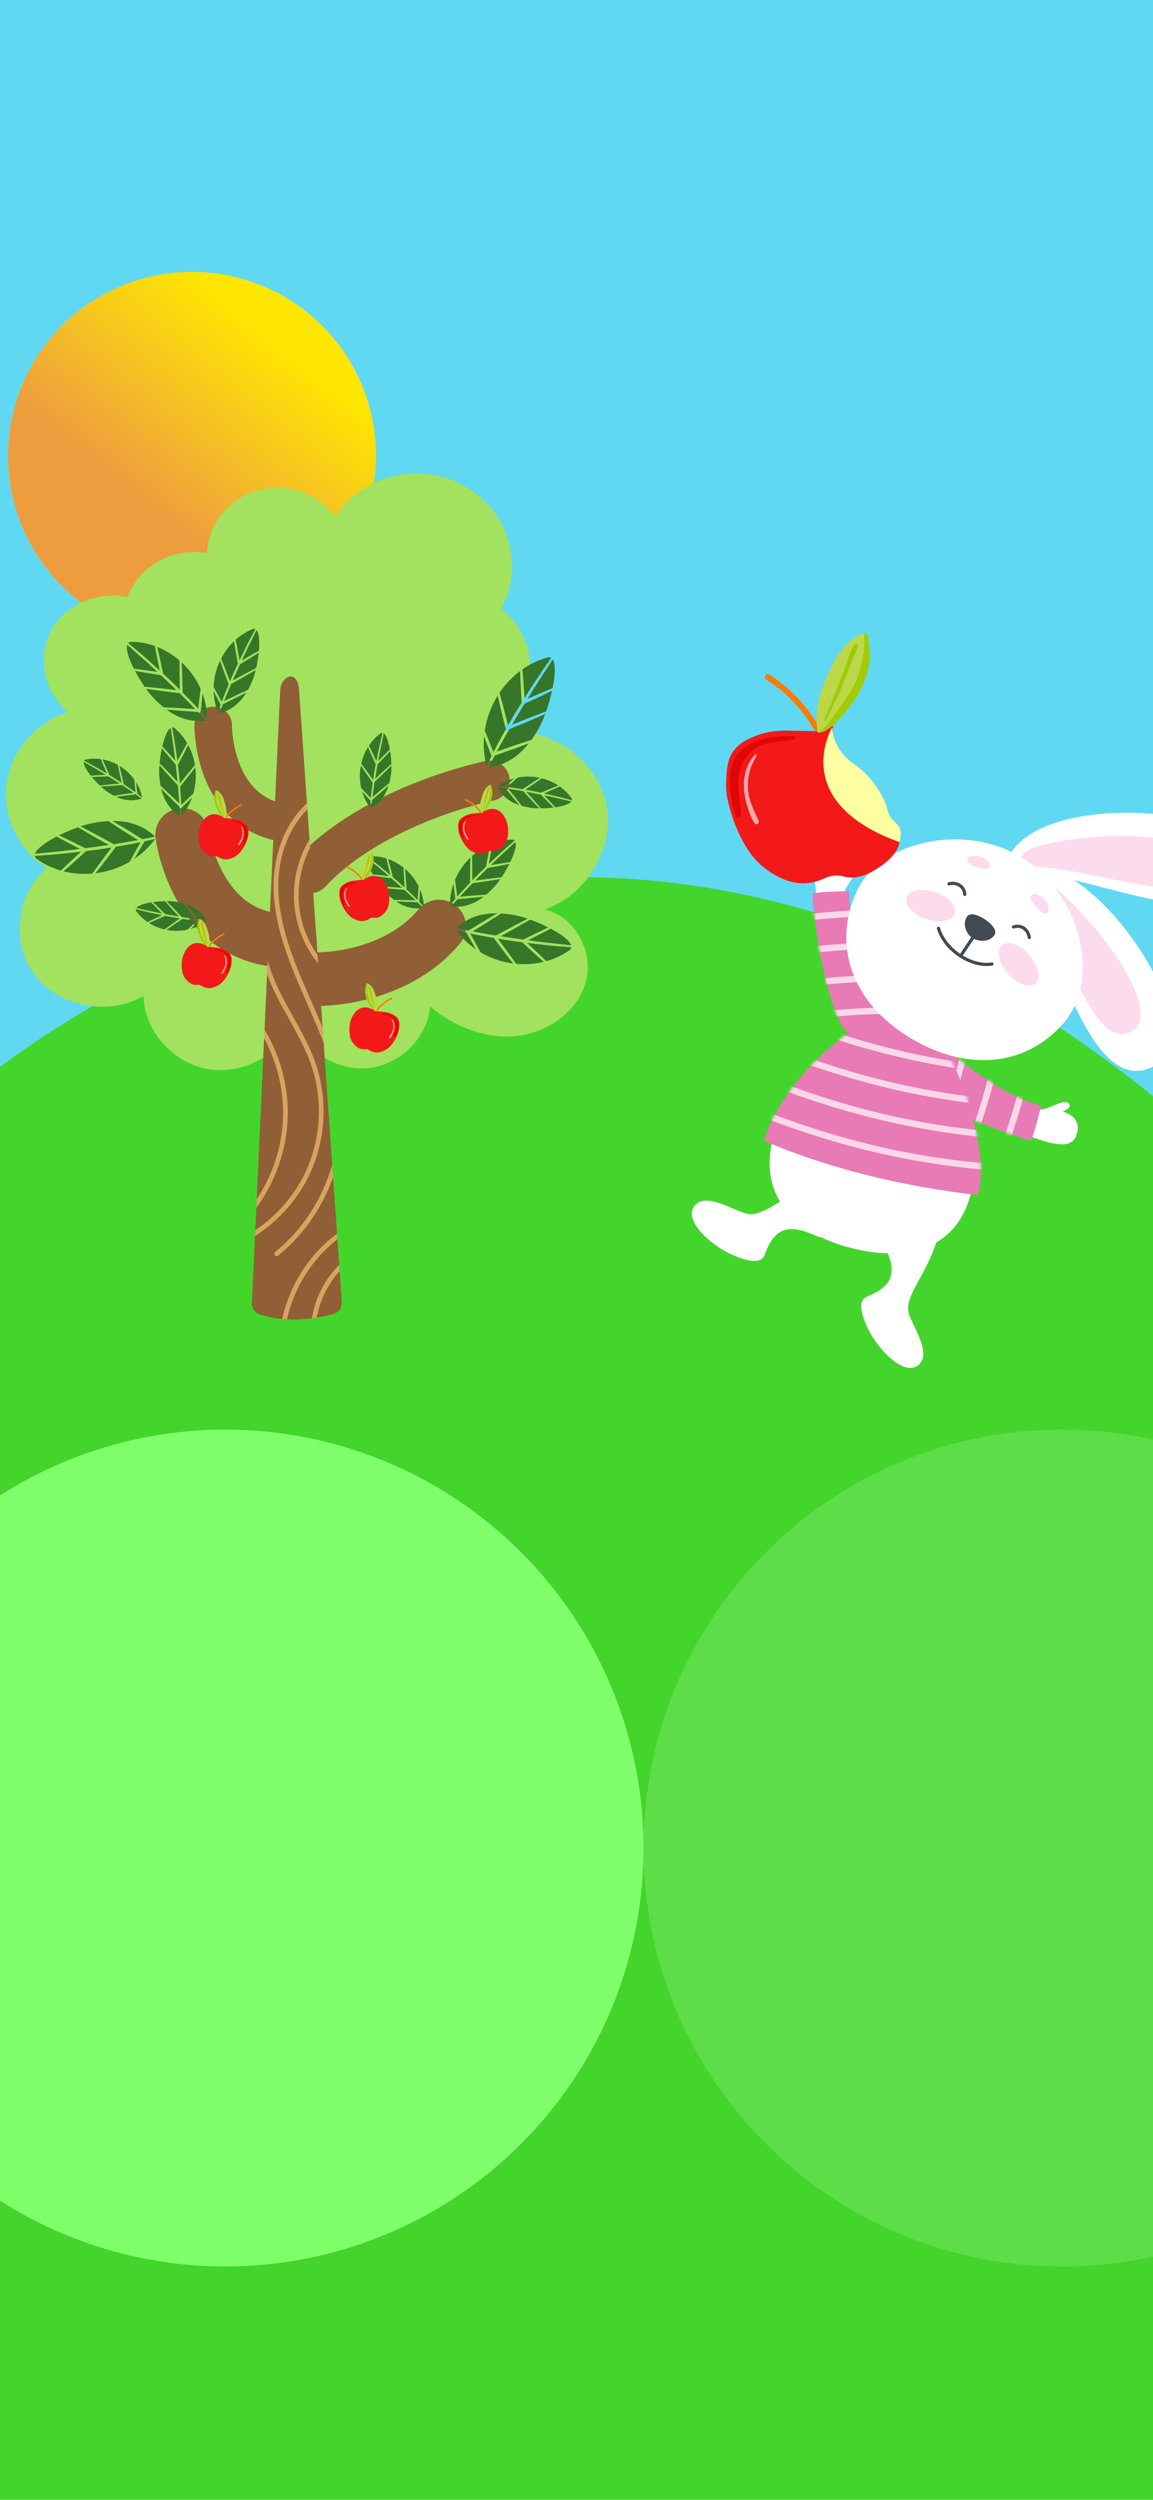 <svg width="430" height="932" viewBox="0 0 430 932" fill="none" xmlns="http://www.w3.org/2000/svg">
<rect x="-4" width="434" height="658" fill="#60D8F2"/>
<g filter="url(#filter0_f_433_480)">
<circle cx="71.464" cy="167.697" r="66.135" fill="#FFA800"/>
</g>
<g filter="url(#filter1_i_433_480)">
<circle cx="71.615" cy="167.615" r="68.615" fill="#FFE600"/>
<circle cx="71.615" cy="167.615" r="68.615" fill="url(#paint0_linear_433_480)"/>
</g>
<rect x="-147" y="327" width="724" height="724" rx="362" fill="#44D52C"/>
<circle cx="84" cy="689" r="156" fill="#7FFF6A"/>
<circle cx="396" cy="689" r="156" fill="#5DDE48"/>
<path fill-rule="evenodd" clip-rule="evenodd" d="M430.698 397.333C406.077 410.789 393.932 349.736 381.285 332.512C374.487 323.254 382.76 319.659 394.774 324.952C419.556 335.872 450.348 386.594 430.698 397.333Z" fill="white"/>
<path fill-rule="evenodd" clip-rule="evenodd" d="M421.643 384.77C407.429 392.213 396.02 347.782 383.748 332.338C379.806 327.376 384.597 324.618 389.718 328.186C406.901 340.166 435.565 377.478 421.643 384.77Z" fill="#FCDBED"/>
<path fill-rule="evenodd" clip-rule="evenodd" d="M465.407 324.734C461.402 352.505 405.27 325.592 383.902 325.376C372.416 325.26 374.503 316.483 385.946 310.048C409.552 296.774 468.605 302.57 465.407 324.734Z" fill="white"/>
<path fill-rule="evenodd" clip-rule="evenodd" d="M449.923 324.441C447.351 340.278 404.959 322.749 385.239 323.301C378.905 323.478 379.572 317.99 385.5 316.035C405.394 309.474 452.442 308.928 449.923 324.441Z" fill="#FCDBED"/>
<path fill-rule="evenodd" clip-rule="evenodd" d="M340.198 374.984C321.192 375.263 293.449 403.801 288.217 424.468C282.984 445.135 295.327 459.692 317.342 465.265C339.357 470.838 356.996 465.255 362.227 444.587C367.46 423.921 353.144 384.169 340.198 374.984Z" fill="white"/>
<path fill-rule="evenodd" clip-rule="evenodd" d="M379.217 411.668C382.629 412.693 386.141 413.804 390.062 413.731C398.986 413.568 403.456 417.394 401.503 423.053C400.361 426.364 397.626 428.321 387.133 424.707C384.258 423.718 379.733 422.56 375.164 419.822C369.985 416.72 373.846 410.055 379.217 411.668Z" fill="white"/>
<path fill-rule="evenodd" clip-rule="evenodd" d="M388.446 413.697C392.887 412.783 397.431 409.227 398.874 411.805C399.738 413.348 395.487 414.843 392.155 416.314C384.367 419.75 384.004 414.611 388.446 413.697Z" fill="white"/>
<path fill-rule="evenodd" clip-rule="evenodd" d="M351.464 390.103C356.261 393.981 374.855 409.462 388.438 412.156C387.135 416.202 386.211 421.298 384.478 425.323C372.931 421.897 352.809 414.196 341.343 405.839C326.914 395.322 339.955 380.8 351.464 390.103Z" fill="#E87AB6"/>
<mask id="mask0_433_480" style="mask-type:luminance" maskUnits="userSpaceOnUse" x="334" y="387" width="55" height="39">
<path d="M351.463 390.102C356.26 393.98 374.853 409.461 388.436 412.155C387.134 416.201 386.21 421.297 384.477 425.322C372.93 421.896 352.808 414.195 341.342 405.838C326.913 395.321 339.953 380.799 351.463 390.102Z" fill="white"/>
</mask>
<g mask="url(#mask0_433_480)">
<path opacity="0.7" d="M359.73 462.166C370.058 441.378 379.54 418.34 386.441 383.729" stroke="white" stroke-width="2.4" stroke-miterlimit="22.926"/>
<path opacity="0.7" d="M348.096 458.481C358.426 437.693 367.907 414.654 374.808 380.044" stroke="white" stroke-width="2.4" stroke-miterlimit="22.926"/>
<path opacity="0.7" d="M336.462 454.798C346.791 434.011 356.271 410.972 363.174 376.362" stroke="white" stroke-width="2.4" stroke-miterlimit="22.926"/>
<path opacity="0.7" d="M324.831 451.115C335.16 430.327 344.64 407.289 351.542 372.678" stroke="white" stroke-width="2.4" stroke-miterlimit="22.926"/>
</g>
<path fill-rule="evenodd" clip-rule="evenodd" d="M315.127 341.253C314.875 337.701 314.562 334.029 315.493 330.221C317.61 321.551 314.86 316.352 308.908 317.014C305.429 317.4 302.919 319.641 304.141 330.67C304.476 333.692 304.611 338.36 306.28 343.421C308.171 349.154 315.522 346.847 315.127 341.253Z" fill="white"/>
<path fill-rule="evenodd" clip-rule="evenodd" d="M315.171 331.806C317.037 327.672 321.504 324.021 319.305 322.047C317.988 320.866 315.596 324.686 313.432 327.613C308.369 334.456 313.305 335.939 315.171 331.806Z" fill="white"/>
<path fill-rule="evenodd" clip-rule="evenodd" d="M330.074 373.064C327.345 367.534 316.32 345.995 316.673 332.152C312.441 332.534 307.266 332.318 302.959 333.126C303.766 345.143 306.865 366.464 312.501 379.484C319.594 395.87 336.623 386.335 330.074 373.064Z" fill="#E87AB6"/>
<mask id="mask1_433_480" style="mask-type:luminance" maskUnits="userSpaceOnUse" x="302" y="332" width="30" height="57">
<path d="M330.076 373.063C327.346 367.533 316.321 345.994 316.674 332.151C312.442 332.533 307.267 332.317 302.96 333.125C303.768 345.142 306.867 366.463 312.503 379.484C319.596 395.869 336.625 386.334 330.076 373.063Z" fill="white"/>
</mask>
<g mask="url(#mask1_433_480)">
<path opacity="0.7" d="M261.579 349.184C284.128 343.669 308.685 339.474 343.967 340.336" stroke="white" stroke-width="2.4" stroke-miterlimit="22.926"/>
<path opacity="0.7" d="M262.619 361.341C285.168 355.826 309.725 351.631 345.006 352.494" stroke="white" stroke-width="2.4" stroke-miterlimit="22.926"/>
<path opacity="0.7" d="M263.661 373.498C286.21 367.983 310.766 363.789 346.048 364.651" stroke="white" stroke-width="2.4" stroke-miterlimit="22.926"/>
<path opacity="0.7" d="M264.703 385.657C287.252 380.142 311.808 375.949 347.09 376.81" stroke="white" stroke-width="2.4" stroke-miterlimit="22.926"/>
</g>
<path fill-rule="evenodd" clip-rule="evenodd" d="M340.196 374.984C321.191 375.263 290.334 404.396 285.101 425.063C285.072 425.176 285.048 425.288 285.02 425.401C310.04 435.992 336.739 442.294 364.736 445.582C364.765 445.469 364.798 445.358 364.826 445.247C370.058 424.579 353.143 384.169 340.196 374.984Z" fill="#E87AB6"/>
<mask id="mask2_433_480" style="mask-type:luminance" maskUnits="userSpaceOnUse" x="285" y="374" width="81" height="72">
<path d="M340.194 374.984C321.188 375.263 290.331 404.396 285.099 425.063C285.07 425.176 285.045 425.288 285.018 425.401C310.038 435.992 336.736 442.294 364.734 445.582C364.763 445.469 364.796 445.358 364.823 445.247C370.056 424.579 353.141 384.169 340.194 374.984Z" fill="white"/>
</mask>
<g mask="url(#mask2_433_480)">
<path opacity="0.7" d="M368.359 435.054C345.247 432.887 320.67 428.815 287.612 416.455" stroke="white" stroke-width="2.4" stroke-miterlimit="22.926"/>
<path opacity="0.7" d="M371.356 423.225C348.244 421.057 323.666 416.986 290.609 404.624" stroke="white" stroke-width="2.4" stroke-miterlimit="22.926"/>
<path opacity="0.7" d="M374.35 411.395C351.237 409.228 326.661 405.156 293.604 392.796" stroke="white" stroke-width="2.4" stroke-miterlimit="22.926"/>
<path opacity="0.7" d="M377.343 399.566C354.231 397.399 329.655 393.327 296.598 380.967" stroke="white" stroke-width="2.4" stroke-miterlimit="22.926"/>
</g>
<path fill-rule="evenodd" clip-rule="evenodd" d="M382.247 320.483C361.256 306.462 329.04 313.077 319.968 331.432C310.895 349.786 315.837 371.28 336.827 385.301C357.817 399.322 380.909 398.749 395.981 382.207C411.053 365.667 403.238 334.504 382.247 320.483Z" fill="white"/>
<path fill-rule="evenodd" clip-rule="evenodd" d="M360.655 341.687C358.616 344.738 360.697 348.439 362.572 349.692C364.447 350.945 368.889 351.6 370.926 348.549C373.007 345.434 362.734 338.575 360.655 341.687Z" fill="#424B54"/>
<path fill-rule="evenodd" clip-rule="evenodd" d="M348.783 332.614C343.839 330.941 339.07 331.834 338.132 334.605C337.194 337.378 340.442 340.981 345.386 342.654C350.33 344.327 355.099 343.436 356.036 340.663C356.976 337.89 353.727 334.287 348.783 332.614Z" fill="#FCDBED"/>
<path fill-rule="evenodd" clip-rule="evenodd" d="M383.854 356.042C387.292 359.969 388.295 364.715 386.092 366.643C383.89 368.571 379.318 366.95 375.879 363.024C372.44 359.096 371.438 354.351 373.64 352.422C375.844 350.494 380.417 352.115 383.854 356.042Z" fill="#FCDBED"/>
<path fill-rule="evenodd" clip-rule="evenodd" d="M365.695 319.465C363.399 318.688 361.184 319.103 360.749 320.391C360.313 321.678 361.954 322.541 364.25 323.318C366.545 324.095 368.627 324.492 369.063 323.204C369.498 321.915 367.99 320.242 365.695 319.465Z" fill="#FCDBED"/>
<path fill-rule="evenodd" clip-rule="evenodd" d="M389.525 335.385C391.121 337.209 391.587 339.413 390.565 340.307C389.542 341.203 388.116 340.016 386.52 338.194C384.924 336.37 383.76 334.599 384.783 333.704C385.805 332.808 387.929 333.561 389.525 335.385Z" fill="#FCDBED"/>
<path d="M369.938 359.404C362.333 360.716 352.305 354.141 349.996 346.084" stroke="#424B54" stroke-width="1.2" stroke-miterlimit="22.926" stroke-linecap="round" stroke-linejoin="round"/>
<path d="M365.018 346.275L358.238 356.426" stroke="#424B54" stroke-width="1.2" stroke-miterlimit="22.926" stroke-linecap="round" stroke-linejoin="round"/>
<path fill-rule="evenodd" clip-rule="evenodd" d="M305.182 440.929C292.917 445.227 286.046 452.819 279.649 452.687C275.383 452.6 263.328 443.781 258.957 449.628C254.544 455.534 266.425 465.104 273.545 468.042C279.212 470.381 283.349 471.167 285.023 468.249C289.255 456.075 295.403 456.644 305.718 461.34C313.92 455.555 314.975 442.994 305.182 440.929Z" fill="white"/>
<path fill-rule="evenodd" clip-rule="evenodd" d="M349.444 462.408C345.616 474.827 338.29 481.982 338.665 488.371C338.914 492.63 348.186 504.342 342.509 508.931C336.776 513.565 326.76 502.056 323.553 495.054C321.001 489.481 320.06 485.376 322.91 483.592C334.914 478.9 334.111 472.778 329.027 462.649C334.495 454.232 347.008 452.701 349.444 462.408Z" fill="white"/>
<path d="M383.864 349.532C383.481 346.601 380.833 344.56 377.978 345.6" stroke="#424B54" stroke-width="1.2" stroke-miterlimit="22.926" stroke-linecap="round" stroke-linejoin="round"/>
<path d="M353.914 329.525C356.769 328.757 359.667 330.421 359.8 333.457" stroke="#424B54" stroke-width="1.2" stroke-miterlimit="22.926" stroke-linecap="round" stroke-linejoin="round"/>
<path d="M203.101 339.057C219.645 333.476 230.081 314.637 225.749 298.173C221.416 281.708 202.95 270.027 185.673 272.822C195.557 265.614 200.08 252.176 196.487 240.697C194.808 235.333 191.409 230.57 187.006 226.951C189.527 222.204 190.952 216.82 190.952 211.113C190.952 191.993 174.975 176.493 155.267 176.493C142.528 176.493 131.35 182.97 125.036 192.714C120.275 186.14 112.405 181.84 103.495 181.84C89.366 181.84 77.842 192.643 77.211 206.199C75.677 205.934 74.101 205.788 72.488 205.788C61.033 205.788 51.265 212.78 47.461 222.604C37.127 220.382 25.367 224.905 19.848 233.762C13.613 243.768 16.124 258.05 25.425 265.486C13.442 269.21 4.129 280.007 2.463 292.107C0.797 304.207 6.863 316.996 17.418 323.641C6.039 333.325 3.976 351.692 12.94 363.526C21.903 375.36 40.587 378.938 53.513 371.294C53.77 384.329 64.526 396.441 77.775 398.616C91.025 400.791 105.29 392.788 109.953 380.561C113.412 391.633 125.614 399.457 137.468 398.204C149.323 396.951 159.502 386.762 160.422 375.227C169.261 382.752 181.079 387.47 192.768 386.214C204.456 384.957 215.579 376.972 218.514 365.925C221.448 354.877 214.532 341.738 203.101 339.057Z" fill="#A2E25E"/>
<mask id="mask3_433_480" style="mask-type:luminance" maskUnits="userSpaceOnUse" x="-63" y="172" width="357" height="357">
<path d="M-63 172H294V529H-63V172Z" fill="white"/>
</mask>
<g mask="url(#mask3_433_480)">
<path d="M79.521 270.473C79.521 270.473 79.178 299.666 102.576 306.142" stroke="#905F36" stroke-width="14" stroke-linecap="round" stroke-linejoin="round"/>
<path d="M85.768 254.003C86.31 252.724 86.858 251.446 87.428 250.18C87.846 249.272 88.277 248.372 88.704 247.469C88.704 247.466 88.701 247.463 88.701 247.46L87.65 241.393C87.522 240.615 87.41 239.833 87.287 239.054C85.342 240.91 83.708 243.111 82.457 245.535C82.842 246.496 83.239 247.453 83.617 248.417L85.768 254.003Z" fill="#367629"/>
<path d="M87.867 238.518C88.052 239.429 88.248 240.339 88.425 241.253L89.332 246.138C90.115 244.5 90.91 242.868 91.722 241.245C92.84 238.992 94.014 236.768 95.221 234.56C94.989 234.449 94.73 234.404 94.433 234.453C92.006 235.402 89.798 236.797 87.867 238.518Z" fill="#367629"/>
<path d="M83.576 259.316C84.139 257.907 84.714 256.503 85.299 255.103C85.282 255.084 85.262 255.068 85.249 255.045C85.238 255.026 85.228 255.004 85.221 254.985L82.887 248.693C82.603 247.912 82.335 247.125 82.056 246.342C80.626 249.374 79.787 252.719 79.672 256.152C79.854 256.48 80.043 256.803 80.223 257.132C81.066 258.634 81.874 260.154 82.695 261.668C82.989 260.884 83.268 260.094 83.576 259.316Z" fill="#367629"/>
<path d="M88.658 259.829L83.133 262.535C82.918 263.089 82.702 263.643 82.499 264.202C82.27 264.777 82.058 265.358 81.845 265.939C86.577 264.725 89.715 261.731 91.919 258.16C90.832 258.717 89.749 259.283 88.658 259.829Z" fill="#367629"/>
<path d="M88.211 250.533C87.733 251.585 87.269 252.644 86.803 253.702L90.703 251.588C92.312 250.725 93.932 249.885 95.556 249.051C95.955 247.266 96.286 245.279 96.485 243.356C94.185 244.816 91.86 246.233 89.529 247.64C89.088 248.604 88.643 249.566 88.211 250.533Z" fill="#367629"/>
<path d="M82.319 262.673C82.27 262.636 82.226 262.592 82.196 262.535C81.355 260.922 80.493 259.319 79.668 257.697C79.749 260.336 80.271 263.003 81.282 265.602C81.617 264.622 81.964 263.646 82.319 262.673Z" fill="#367629"/>
<path d="M92.378 241.571C91.621 243.135 90.878 244.706 90.147 246.282C92.271 245.026 94.403 243.783 96.558 242.579C96.849 239.155 96.682 236.072 95.679 234.918C94.567 237.129 93.468 239.349 92.378 241.571Z" fill="#367629"/>
<path d="M91.085 252.282L86.233 254.987C85.568 256.518 84.918 258.055 84.284 259.599C84.05 260.191 83.815 260.782 83.58 261.374L88.299 259.098C89.694 258.441 91.097 257.803 92.5 257.163C93.212 255.883 93.822 254.549 94.351 253.209C94.71 252.299 95.063 251.12 95.382 249.801C93.955 250.637 92.526 251.47 91.085 252.282Z" fill="#367629"/>
<path d="M67.067 257.144C65.887 255.965 64.704 254.791 63.5 253.638C62.626 252.817 61.741 252.009 60.86 251.196C60.859 251.192 60.861 251.189 60.86 251.185L59.299 243.963C59.092 243.039 58.864 242.119 58.65 241.197C61.65 242.388 64.457 244.1 66.94 246.234C66.943 247.477 66.933 248.72 66.947 249.962L67.067 257.144Z" fill="#367629"/>
<path d="M57.766 240.862C57.971 241.96 58.162 243.061 58.377 244.157L59.565 249.999C57.957 248.529 56.339 247.071 54.706 245.631C52.447 243.628 50.141 241.682 47.805 239.769C48.013 239.541 48.281 239.374 48.634 239.296C51.761 239.259 54.844 239.816 57.766 240.862Z" fill="#367629"/>
<path d="M71.897 262.07C70.637 260.756 69.365 259.453 68.085 258.159C68.094 258.129 68.11 258.103 68.114 258.071C68.117 258.045 68.118 258.017 68.118 257.992L67.883 249.942C67.849 248.946 67.793 247.949 67.751 246.953C70.706 249.683 73.144 253.026 74.816 256.794C74.761 257.24 74.696 257.686 74.644 258.132C74.382 260.182 74.167 262.237 73.935 264.29C73.256 263.55 72.59 262.797 71.897 262.07Z" fill="#367629"/>
<path d="M66.477 264.927L73.84 265.451C74.328 265.971 74.818 266.489 75.295 267.02C75.808 267.557 76.306 268.108 76.804 268.659C70.993 269.436 66.156 267.517 62.098 264.536C63.557 264.667 65.016 264.81 66.477 264.927Z" fill="#367629"/>
<path d="M62.787 254.386C63.793 255.341 64.786 256.31 65.78 257.277L60.49 256.681C58.312 256.445 56.132 256.238 53.95 256.041C52.703 254.235 51.441 252.173 50.354 250.123C53.569 250.713 56.794 251.244 60.02 251.76C60.944 252.633 61.872 253.503 62.787 254.386Z" fill="#367629"/>
<path d="M74.807 265.239C74.845 265.176 74.874 265.107 74.882 265.03C75.093 262.857 75.329 260.686 75.518 258.511C76.615 261.482 77.235 264.684 77.279 268.031C76.466 267.091 75.64 266.161 74.807 265.239Z" fill="#367629"/>
<path d="M54.118 246.289C55.664 247.688 57.197 249.102 58.72 250.527C55.792 250.086 52.861 249.661 49.922 249.292C48.057 245.613 46.857 242.11 47.453 240.375C49.685 242.334 51.906 244.307 54.118 246.289Z" fill="#367629"/>
<path d="M60.377 257.623L66.993 258.45C68.421 259.854 69.836 261.272 71.235 262.704C71.761 263.257 72.289 263.809 72.816 264.362L66.542 263.953C64.696 263.849 62.847 263.771 60.999 263.691C59.631 262.587 58.352 261.377 57.161 260.124C56.352 259.274 55.429 258.121 54.48 256.797C56.444 257.084 58.409 257.369 60.377 257.623Z" fill="#367629"/>
</g>
<mask id="mask4_433_480" style="mask-type:luminance" maskUnits="userSpaceOnUse" x="-63" y="172" width="357" height="357">
<path d="M-63 172H294V529H-63V172Z" fill="white"/>
</mask>
<g mask="url(#mask4_433_480)">
<path d="M118.336 365.046C118.336 365.046 146.903 365.633 163.767 345.433" stroke="#905F36" stroke-width="20" stroke-linecap="round" stroke-linejoin="round"/>
<path d="M185.679 349.966C187.425 350.261 189.172 350.551 190.923 350.809C192.185 350.982 193.448 351.138 194.71 351.3C194.713 351.303 194.715 351.307 194.717 351.31L200.51 356.604C201.257 357.276 202.02 357.932 202.772 358.599C199.443 359.413 195.959 359.657 192.496 359.335C191.73 358.261 190.975 357.178 190.199 356.111L185.679 349.966Z" fill="#367629"/>
<path d="M203.747 358.345C202.894 357.52 202.052 356.685 201.193 355.868L196.571 351.54C198.867 351.823 201.165 352.091 203.465 352.334C206.652 352.68 209.846 352.947 213.045 353.168C213.005 353.493 212.876 353.802 212.619 354.086C209.933 356.041 206.92 357.454 203.747 358.345Z" fill="#367629"/>
<path d="M178.47 348.669C180.369 349.033 182.272 349.38 184.176 349.712C184.186 349.744 184.188 349.776 184.205 349.807C184.218 349.831 184.234 349.856 184.25 349.878L189.403 356.704C190.046 357.546 190.707 358.374 191.355 359.211C187.118 358.664 182.951 357.268 179.186 355.033C178.96 354.613 178.742 354.188 178.513 353.769C177.479 351.833 176.402 349.921 175.341 348.001C176.384 348.224 177.423 348.466 178.47 348.669Z" fill="#367629"/>
<path d="M181.407 342.864L174.709 346.938C173.966 346.788 173.223 346.64 172.484 346.473C171.709 346.325 170.94 346.153 170.17 345.982C174.723 341.736 180.092 340.424 185.439 340.51C184.094 341.294 182.744 342.068 181.407 342.864Z" fill="#367629"/>
<path d="M191.083 349.722C189.625 349.514 188.17 349.285 186.714 349.058L191.662 346.323C193.692 345.188 195.708 344.026 197.718 342.855C199.909 343.653 202.269 344.662 204.47 345.769C201.323 347.235 198.205 348.758 195.094 350.295C193.757 350.107 192.419 349.923 191.083 349.722Z" fill="#367629"/>
<path d="M174.003 347.714C174.009 347.792 174.027 347.87 174.067 347.942C175.221 349.953 176.351 351.978 177.525 353.977C174.748 352.079 172.242 349.687 170.146 346.816C171.429 347.13 172.715 347.427 174.003 347.714Z" fill="#367629"/>
<path d="M203.567 351.404C201.368 351.143 199.172 350.862 196.977 350.564C199.784 349.146 202.582 347.711 205.354 346.225C209.231 348.263 212.425 350.559 212.976 352.428C209.838 352.104 206.701 351.76 203.567 351.404Z" fill="#367629"/>
<path d="M191.18 345.439L184.943 348.791C182.843 348.453 180.746 348.095 178.654 347.715C177.858 347.56 177.061 347.407 176.265 347.252L181.949 343.749C183.612 342.703 185.261 341.634 186.911 340.567C188.774 340.682 190.625 340.943 192.427 341.296C193.65 341.535 195.159 341.966 196.794 342.529C194.917 343.487 193.041 344.449 191.18 345.439Z" fill="#367629"/>
<path d="M176.149 328.208C177.112 327.206 178.079 326.208 179.063 325.227C179.777 324.529 180.501 323.841 181.221 323.149C181.222 323.146 181.221 323.143 181.222 323.139L182.402 317.096C182.559 316.323 182.734 315.554 182.897 314.782C180.418 315.823 178.106 317.296 176.073 319.116C176.092 320.151 176.121 321.187 176.13 322.222L176.149 328.208Z" fill="#367629"/>
<path d="M183.627 314.488C183.475 315.406 183.334 316.327 183.173 317.243L182.28 322.13C183.595 320.879 184.919 319.638 186.256 318.411C188.104 316.704 189.994 315.045 191.908 313.412C191.731 313.225 191.505 313.09 191.21 313.031C188.604 313.053 186.044 313.568 183.627 314.488Z" fill="#367629"/>
<path d="M172.208 332.392C173.235 331.276 174.273 330.169 175.319 329.07C175.31 329.046 175.296 329.024 175.292 328.997C175.289 328.976 175.288 328.953 175.288 328.932L175.35 322.221C175.362 321.39 175.392 320.559 175.41 319.728C172.994 322.051 171.018 324.878 169.687 328.045C169.741 328.416 169.802 328.786 169.854 329.157C170.106 330.86 170.319 332.569 170.546 334.276C171.1 333.648 171.642 333.009 172.208 332.392Z" fill="#367629"/>
<path d="M176.775 334.682L170.648 335.24C170.25 335.682 169.851 336.122 169.462 336.572C169.043 337.028 168.638 337.496 168.232 337.962C173.086 338.514 177.085 336.834 180.416 334.284C179.202 334.417 177.989 334.56 176.775 334.682Z" fill="#367629"/>
<path d="M179.67 325.839C178.848 326.652 178.037 327.475 177.225 328.298L181.623 327.713C183.433 327.48 185.246 327.271 187.061 327.071C188.07 325.545 189.087 323.807 189.958 322.081C187.29 322.626 184.612 323.121 181.932 323.605C181.177 324.348 180.418 325.089 179.67 325.839Z" fill="#367629"/>
<path d="M169.839 335.08C169.806 335.028 169.781 334.971 169.773 334.907C169.562 333.1 169.328 331.296 169.135 329.486C168.27 331.98 167.807 334.659 167.826 337.448C168.488 336.651 169.16 335.863 169.839 335.08Z" fill="#367629"/>
<path d="M186.759 318.949C185.493 320.14 184.24 321.344 182.995 322.556C185.427 322.14 187.862 321.738 190.304 321.381C191.797 318.285 192.739 315.346 192.214 313.91C190.387 315.58 188.569 317.261 186.759 318.949Z" fill="#367629"/>
<path d="M181.73 328.495L176.232 329.294C175.066 330.487 173.91 331.692 172.769 332.909C172.339 333.378 171.908 333.846 171.478 334.316L176.699 333.871C178.236 333.753 179.774 333.658 181.313 333.56C182.435 332.618 183.48 331.588 184.452 330.525C185.111 329.803 185.861 328.827 186.63 327.708C184.998 327.98 183.366 328.25 181.73 328.495Z" fill="#367629"/>
<path d="M150.875 330.903C150.043 330.132 149.209 329.365 148.361 328.613C147.746 328.078 147.123 327.552 146.504 327.022C146.503 327.02 146.504 327.017 146.503 327.014L145.255 322.147C145.09 321.525 144.912 320.906 144.743 320.285C146.812 321.016 148.764 322.107 150.506 323.493C150.541 324.337 150.566 325.182 150.607 326.026L150.875 330.903Z" fill="#367629"/>
<path d="M144.131 320.081C144.299 320.821 144.457 321.564 144.631 322.303L145.59 326.242C144.459 325.285 143.322 324.337 142.175 323.4C140.589 322.098 138.971 320.835 137.334 319.595C137.469 319.435 137.647 319.315 137.884 319.252C140.008 319.147 142.119 319.445 144.131 320.081Z" fill="#367629"/>
<path d="M154.282 334.124C153.392 333.264 152.495 332.411 151.591 331.565C151.596 331.545 151.606 331.527 151.608 331.505C151.61 331.487 151.61 331.468 151.609 331.451L151.241 325.987C151.191 325.31 151.128 324.635 151.074 323.959C153.152 325.737 154.896 327.946 156.13 330.463C156.104 330.768 156.071 331.072 156.047 331.377C155.922 332.777 155.829 334.178 155.725 335.58C155.244 335.094 154.772 334.6 154.282 334.124Z" fill="#367629"/>
<path d="M150.675 336.207L155.692 336.372C156.037 336.713 156.384 337.052 156.722 337.401C157.085 337.752 157.437 338.113 157.789 338.475C153.861 339.154 150.525 337.975 147.69 336.055C148.685 336.106 149.68 336.165 150.675 336.207Z" fill="#367629"/>
<path d="M147.895 329.138C148.603 329.761 149.303 330.393 150.003 331.025L146.393 330.757C144.908 330.653 143.42 330.569 141.932 330.492C141.038 329.297 140.128 327.928 139.336 326.563C141.536 326.881 143.741 327.158 145.947 327.426C146.597 327.995 147.25 328.562 147.895 329.138Z" fill="#367629"/>
<path d="M156.344 336.202C156.368 336.158 156.386 336.111 156.389 336.058C156.475 334.576 156.58 333.095 156.652 331.612C157.475 333.603 157.979 335.762 158.096 338.035C157.519 337.417 156.934 336.807 156.344 336.202Z" fill="#367629"/>
<path d="M141.795 323.862C142.883 324.773 143.961 325.694 145.032 326.623C143.031 326.399 141.029 326.186 139.022 326.011C137.66 323.56 136.753 321.21 137.113 320.016C138.681 321.289 140.241 322.573 141.795 323.862Z" fill="#367629"/>
<path d="M146.34 331.402L150.857 331.792C151.863 332.71 152.862 333.636 153.849 334.573C154.221 334.935 154.595 335.297 154.967 335.659L150.693 335.543C149.436 335.521 148.178 335.516 146.92 335.509C145.962 334.794 145.061 334.005 144.219 333.185C143.648 332.628 142.991 331.868 142.312 330.993C143.654 331.138 144.996 331.28 146.34 331.402Z" fill="#367629"/>
</g>
<mask id="mask5_433_480" style="mask-type:luminance" maskUnits="userSpaceOnUse" x="-63" y="172" width="357" height="357">
<path d="M-63 172H294V529H-63V172Z" fill="white"/>
</mask>
<g mask="url(#mask5_433_480)">
<path d="M182.578 291.087C182.578 291.087 139.904 299.649 115.799 325.481" stroke="#905F36" stroke-width="15" stroke-linecap="round" stroke-linejoin="round"/>
<path d="M189.472 270.44C190.421 268.774 191.376 267.112 192.361 265.467C193.08 264.291 193.815 263.126 194.545 261.957C194.545 261.953 194.542 261.949 194.542 261.944L194.076 253.461C194.025 252.374 193.998 251.286 193.954 250.198C190.99 252.43 188.397 255.183 186.294 258.304C186.668 259.683 187.059 261.059 187.421 262.44L189.472 270.44Z" fill="#367629"/>
<path d="M194.833 249.557C194.94 250.836 195.063 252.115 195.158 253.395L195.617 260.234C196.954 258.116 198.305 256.007 199.678 253.913C201.572 251.005 203.538 248.146 205.546 245.314C205.246 245.124 204.898 245.021 204.484 245.041C201.005 245.952 197.755 247.508 194.833 249.557Z" fill="#367629"/>
<path d="M185.619 277.37C186.616 275.529 187.63 273.697 188.656 271.873C188.637 271.843 188.611 271.819 188.597 271.785C188.585 271.757 188.575 271.726 188.568 271.698L186.38 262.701C186.115 261.585 185.874 260.464 185.617 259.346C183.171 263.272 181.485 267.721 180.777 272.408C180.973 272.886 181.181 273.359 181.375 273.838C182.289 276.032 183.152 278.245 184.034 280.451C184.562 279.424 185.072 278.386 185.619 277.37Z" fill="#367629"/>
<path d="M192.497 278.889L184.492 281.71C184.108 282.435 183.723 283.16 183.356 283.893C182.949 284.644 182.566 285.407 182.181 286.169C188.86 285.264 193.641 281.664 197.233 277.124C195.655 277.714 194.081 278.315 192.497 278.889Z" fill="#367629"/>
<path d="M193.381 266.079C192.556 267.444 191.75 268.82 190.942 270.195L196.627 267.925C198.969 267 201.325 266.108 203.684 265.226C204.517 262.844 205.29 260.174 205.871 257.571C202.485 259.203 199.071 260.772 195.651 262.326C194.892 263.575 194.128 264.822 193.381 266.079Z" fill="#367629"/>
<path d="M183.354 281.769C183.293 281.711 183.24 281.643 183.208 281.56C182.314 279.214 181.391 276.88 180.52 274.525C180.207 278.154 180.494 281.893 181.463 285.617C182.079 284.327 182.711 283.045 183.354 281.769Z" fill="#367629"/>
<path d="M200.53 254.463C199.241 256.485 197.971 258.519 196.716 260.562C199.829 259.182 202.949 257.82 206.095 256.516C207.045 251.871 207.31 247.62 206.121 245.878C204.242 248.729 202.38 251.593 200.53 254.463Z" fill="#367629"/>
<path d="M197.039 268.935L189.955 271.864C188.799 273.855 187.66 275.858 186.545 277.872C186.13 278.645 185.712 279.417 185.296 280.191L192.128 277.829C194.144 277.152 196.17 276.504 198.195 275.852C199.376 274.212 200.426 272.481 201.366 270.73C202.004 269.541 202.677 267.982 203.326 266.225C201.236 267.141 199.144 268.054 197.039 268.935Z" fill="#367629"/>
<path d="M195.872 294.429C197.004 294.626 198.135 294.827 199.262 295.048C200.071 295.214 200.878 295.392 201.685 295.566C201.688 295.565 201.689 295.562 201.692 295.561L206.38 293.576C206.983 293.326 207.591 293.09 208.195 292.844C206.335 291.626 204.256 290.724 202.068 290.172C201.367 290.663 200.671 291.162 199.966 291.648L195.872 294.429Z" fill="#367629"/>
<path d="M208.734 293.21C208.034 293.53 207.338 293.858 206.636 294.172L202.873 295.821C204.339 296.144 205.802 296.477 207.262 296.826C209.286 297.303 211.297 297.831 213.302 298.387C213.348 298.18 213.336 297.963 213.24 297.733C212.02 295.957 210.482 294.441 208.734 293.21Z" fill="#367629"/>
<path d="M191.182 293.663C192.423 293.851 193.661 294.05 194.898 294.259C194.911 294.242 194.92 294.222 194.936 294.207C194.949 294.195 194.965 294.183 194.979 294.174L199.607 291.112C200.182 290.736 200.766 290.373 201.344 290.001C198.633 289.419 195.782 289.372 192.996 289.925C192.767 290.133 192.542 290.346 192.311 290.553C191.26 291.514 190.187 292.45 189.123 293.395C189.809 293.485 190.498 293.561 191.182 293.663Z" fill="#367629"/>
<path d="M191.721 297.849L188.505 293.909C188.018 293.84 187.531 293.77 187.043 293.712C186.537 293.635 186.029 293.574 185.521 293.512C187.388 297.094 190.389 299.058 193.678 300.162C193.025 299.391 192.366 298.626 191.721 297.849Z" fill="#367629"/>
<path d="M199.125 295.746C198.187 295.558 197.248 295.383 196.308 295.207L198.743 297.951C199.74 299.083 200.721 300.23 201.698 301.381C203.21 301.367 204.872 301.261 206.459 301.059C204.851 299.482 203.272 297.876 201.702 296.263C200.843 296.089 199.985 295.911 199.125 295.746Z" fill="#367629"/>
<path d="M188.242 293.28C188.262 293.234 188.29 293.19 188.33 293.155C189.471 292.174 190.6 291.18 191.75 290.21C189.641 290.771 187.591 291.692 185.688 292.995C186.54 293.08 187.391 293.177 188.242 293.28Z" fill="#367629"/>
<path d="M207.124 297.418C205.722 297.101 204.317 296.798 202.911 296.506C204.321 297.98 205.723 299.463 207.097 300.972C209.909 300.564 212.359 299.85 213.1 298.826C211.111 298.345 209.118 297.877 207.124 297.418Z" fill="#367629"/>
<path d="M198.255 298.387L195.164 294.988C193.806 294.741 192.446 294.505 191.084 294.286C190.564 294.209 190.043 294.13 189.523 294.053L192.243 297.425C193.034 298.424 193.811 299.435 194.589 300.444C195.754 300.777 196.943 301.017 198.122 301.191C198.921 301.31 199.937 301.372 201.06 301.381C200.118 300.389 199.179 299.395 198.255 298.387Z" fill="#367629"/>
<path d="M139.139 290.815C139.308 289.677 139.481 288.539 139.674 287.405C139.821 286.591 139.979 285.78 140.133 284.967C140.132 284.965 140.129 284.963 140.128 284.961L138.024 280.318C137.759 279.721 137.507 279.118 137.247 278.519C136.074 280.411 135.222 282.515 134.724 284.718C135.233 285.407 135.75 286.092 136.254 286.786L139.139 290.815Z" fill="#367629"/>
<path d="M137.599 277.969C137.937 278.662 138.283 279.35 138.615 280.045L140.358 283.771C140.645 282.296 140.943 280.823 141.256 279.353C141.683 277.315 142.161 275.289 142.669 273.268C142.459 273.227 142.243 273.244 142.015 273.346C140.267 274.611 138.788 276.188 137.599 277.969Z" fill="#367629"/>
<path d="M138.489 295.528C138.646 294.282 138.815 293.037 138.993 291.794C138.975 291.781 138.955 291.773 138.94 291.757C138.928 291.744 138.915 291.729 138.905 291.715L135.726 287.158C135.335 286.591 134.957 286.016 134.57 285.447C134.055 288.175 134.079 291.03 134.701 293.805C134.915 294.029 135.134 294.249 135.347 294.475C136.335 295.503 137.299 296.554 138.272 297.596C138.344 296.906 138.403 296.216 138.489 295.528Z" fill="#367629"/>
<path d="M142.666 294.883L138.801 298.2C138.744 298.689 138.686 299.178 138.64 299.668C138.576 300.177 138.527 300.687 138.477 301.196C142.017 299.239 143.909 296.187 144.931 292.867C144.177 293.539 143.427 294.218 142.666 294.883Z" fill="#367629"/>
<path d="M140.377 287.526C140.213 288.469 140.061 289.414 139.908 290.358L142.594 287.853C143.703 286.827 144.826 285.816 145.954 284.81C145.903 283.296 145.754 281.635 145.514 280.052C143.975 281.701 142.407 283.321 140.831 284.933C140.678 285.797 140.522 286.66 140.377 287.526Z" fill="#367629"/>
<path d="M138.182 298.48C138.135 298.461 138.091 298.434 138.054 298.394C137.044 297.277 136.021 296.172 135.022 295.044C135.636 297.141 136.609 299.171 137.96 301.043C138.024 300.187 138.1 299.333 138.182 298.48Z" fill="#367629"/>
<path d="M141.852 279.476C141.57 280.887 141.302 282.3 141.044 283.715C142.485 282.267 143.935 280.827 145.411 279.414C144.933 276.609 144.157 274.175 143.113 273.458C142.682 275.462 142.263 277.468 141.852 279.476Z" fill="#367629"/>
<path d="M143.044 288.329L139.718 291.506C139.505 292.872 139.303 294.239 139.117 295.607C139.053 296.13 138.987 296.653 138.922 297.176L142.23 294.37C143.211 293.554 144.203 292.751 145.194 291.946C145.498 290.772 145.709 289.576 145.854 288.392C145.953 287.589 145.99 286.57 145.972 285.447C145.002 286.413 144.03 287.379 143.044 288.329Z" fill="#367629"/>
</g>
<mask id="mask6_433_480" style="mask-type:luminance" maskUnits="userSpaceOnUse" x="-63" y="172" width="357" height="357">
<path d="M-63 172H294V529H-63V172Z" fill="white"/>
</mask>
<g mask="url(#mask6_433_480)">
<path d="M67.938 311.304C67.938 311.304 73.239 351.224 108.125 350.7" stroke="#905F36" stroke-width="20" stroke-linecap="round" stroke-linejoin="round"/>
<path d="M67.111 342.424C66.043 342.255 64.975 342.083 63.911 341.891C63.147 341.747 62.386 341.591 61.623 341.439C61.621 341.441 61.619 341.443 61.617 341.444L57.234 343.382C56.671 343.626 56.102 343.857 55.536 344.097C57.305 345.216 59.275 346.035 61.342 346.522C61.995 346.049 62.643 345.569 63.3 345.102L67.111 342.424Z" fill="#367629"/>
<path d="M55.023 343.762C55.677 343.45 56.327 343.13 56.983 342.824L60.501 341.217C59.116 340.934 57.734 340.643 56.355 340.336C54.443 339.917 52.542 339.45 50.647 338.956C50.606 339.152 50.621 339.356 50.715 339.571C51.889 341.224 53.359 342.629 55.023 343.762Z" fill="#367629"/>
<path d="M71.537 343.076C70.367 342.917 69.199 342.748 68.031 342.57C68.019 342.587 68.012 342.605 67.996 342.619C67.984 342.631 67.97 342.642 67.956 342.651L63.646 345.602C63.11 345.964 62.566 346.315 62.028 346.673C64.587 347.181 67.272 347.183 69.885 346.621C70.098 346.422 70.307 346.218 70.521 346.02C71.496 345.1 72.492 344.203 73.48 343.297C72.832 343.224 72.183 343.162 71.537 343.076Z" fill="#367629"/>
<path d="M70.967 339.143L74.052 342.804C74.511 342.862 74.971 342.921 75.431 342.968C75.909 343.033 76.387 343.083 76.866 343.134C75.056 339.79 72.203 337.986 69.09 336.996C69.716 337.711 70.348 338.422 70.967 339.143Z" fill="#367629"/>
<path d="M64.032 341.232C64.917 341.395 65.804 341.546 66.691 341.698L64.358 339.151C63.403 338.1 62.462 337.035 61.526 335.966C60.103 336.002 58.54 336.127 57.05 336.34C58.587 337.801 60.096 339.289 61.599 340.783C62.41 340.935 63.22 341.089 64.032 341.232Z" fill="#367629"/>
<path d="M74.31 343.393C74.292 343.437 74.266 343.478 74.229 343.512C73.17 344.452 72.122 345.404 71.053 346.334C73.03 345.775 74.946 344.877 76.718 343.623C75.915 343.555 75.112 343.477 74.31 343.393Z" fill="#367629"/>
<path d="M56.475 339.778C57.799 340.054 59.125 340.318 60.454 340.573C59.105 339.206 57.764 337.832 56.448 336.432C53.807 336.858 51.511 337.566 50.829 338.54C52.709 338.963 54.592 339.374 56.475 339.778Z" fill="#367629"/>
<path d="M64.809 338.733L67.768 341.887C69.049 342.099 70.333 342.3 71.618 342.487C72.109 342.552 72.6 342.618 73.091 342.684L70.481 339.55C69.722 338.621 68.976 337.681 68.228 336.743C67.127 336.447 66.004 336.238 64.893 336.092C64.138 335.993 63.181 335.949 62.124 335.956C63.025 336.877 63.924 337.798 64.809 338.733Z" fill="#367629"/>
<path d="M41.614 315.958C39.788 316.254 37.961 316.543 36.13 316.8C34.811 316.972 33.49 317.125 32.17 317.285C32.167 317.288 32.166 317.292 32.163 317.295L26.073 322.782C25.288 323.479 24.486 324.158 23.695 324.849C27.167 325.724 30.805 326.005 34.423 325.694C35.232 324.578 36.029 323.452 36.847 322.343L41.614 315.958Z" fill="#367629"/>
<path d="M22.681 324.578C23.577 323.723 24.463 322.857 25.367 322.009L30.226 317.523C27.826 317.802 25.424 318.064 23.02 318.301C19.688 318.639 16.35 318.894 13.007 319.101C13.046 319.441 13.179 319.766 13.445 320.064C16.236 322.125 19.372 323.624 22.681 324.578Z" fill="#367629"/>
<path d="M49.151 314.657C47.165 315.024 45.175 315.372 43.183 315.705C43.172 315.738 43.17 315.772 43.153 315.803C43.139 315.828 43.122 315.855 43.105 315.877L37.672 322.969C36.995 323.843 36.298 324.704 35.614 325.573C40.044 325.034 44.408 323.606 48.356 321.3C48.596 320.862 48.826 320.42 49.068 319.984C50.162 317.969 51.302 315.981 52.425 313.982C51.334 314.207 50.246 314.453 49.151 314.657Z" fill="#367629"/>
<path d="M46.127 308.572L53.093 312.877C53.87 312.726 54.647 312.577 55.42 312.408C56.231 312.259 57.036 312.085 57.841 311.912C53.117 307.443 47.518 306.033 41.933 306.083C43.331 306.912 44.736 307.73 46.127 308.572Z" fill="#367629"/>
<path d="M35.972 315.664C37.497 315.457 39.019 315.229 40.541 315.004L35.393 312.109C33.281 310.909 31.184 309.68 29.093 308.442C26.799 309.259 24.326 310.296 22.019 311.436C25.295 312.991 28.54 314.604 31.779 316.233C33.177 316.046 34.576 315.865 35.972 315.664Z" fill="#367629"/>
<path d="M53.827 313.694C53.821 313.776 53.801 313.856 53.758 313.931C52.538 316.023 51.344 318.13 50.102 320.21C53.017 318.248 55.652 315.768 57.862 312.785C56.521 313.103 55.175 313.404 53.827 313.694Z" fill="#367629"/>
<path d="M22.919 317.327C25.218 317.071 27.515 316.793 29.809 316.499C26.888 314.997 23.975 313.478 21.091 311.904C17.026 314.004 13.673 316.379 13.084 318.327C16.364 318.012 19.643 317.676 22.919 317.327Z" fill="#367629"/>
<path d="M35.901 311.189L42.392 314.736C44.587 314.398 46.78 314.04 48.968 313.659C49.801 313.502 50.635 313.349 51.467 313.193L45.556 309.492C43.826 308.387 42.113 307.258 40.397 306.132C38.45 306.238 36.514 306.497 34.63 306.852C33.35 307.093 31.771 307.532 30.059 308.107C32.013 309.123 33.965 310.141 35.901 311.189Z" fill="#367629"/>
<path d="M45.392 291.875C44.519 291.298 43.643 290.725 42.758 290.168C42.118 289.773 41.471 289.388 40.828 288.999C40.827 288.997 40.827 288.995 40.826 288.992L38.958 284.749C38.714 284.207 38.458 283.671 38.211 283.131C40.205 283.485 42.147 284.184 43.941 285.184C44.099 285.948 44.249 286.713 44.414 287.475L45.392 291.875Z" fill="#367629"/>
<path d="M37.626 283.035C37.89 283.684 38.146 284.337 38.416 284.984L39.881 288.425C38.708 287.725 37.529 287.032 36.344 286.352C34.704 285.405 33.041 284.499 31.364 283.616C31.464 283.45 31.608 283.313 31.814 283.221C33.732 282.805 35.697 282.76 37.626 283.035Z" fill="#367629"/>
<path d="M48.982 294.295C48.042 293.646 47.096 293.005 46.146 292.37C46.148 292.351 46.155 292.333 46.154 292.312C46.152 292.296 46.149 292.279 46.146 292.264L44.989 287.344C44.842 286.736 44.682 286.131 44.531 285.523C46.691 286.83 48.611 288.578 50.113 290.684C50.135 290.966 50.151 291.247 50.175 291.528C50.272 292.822 50.399 294.112 50.514 295.403C50.003 295.034 49.499 294.655 48.982 294.295Z" fill="#367629"/>
<path d="M46.01 296.733L50.602 296.128C50.968 296.387 51.334 296.644 51.694 296.91C52.078 297.176 52.453 297.452 52.828 297.728C49.354 298.937 46.139 298.366 43.269 297.044C44.183 296.941 45.097 296.845 46.01 296.733Z" fill="#367629"/>
<path d="M42.414 290.718C43.153 291.178 43.884 291.649 44.617 292.118L41.29 292.417C39.922 292.546 38.556 292.694 37.189 292.847C36.196 291.893 35.16 290.785 34.234 289.661C36.285 289.62 38.334 289.54 40.383 289.452C41.061 289.872 41.74 290.29 42.414 290.718Z" fill="#367629"/>
<path d="M51.169 295.877C51.185 295.834 51.194 295.787 51.189 295.739C51.045 294.376 50.917 293.012 50.759 291.651C51.807 293.34 52.592 295.231 53.04 297.282C52.421 296.807 51.797 296.339 51.169 295.877Z" fill="#367629"/>
<path d="M36.066 286.831C37.192 287.496 38.312 288.173 39.428 288.857C37.572 288.954 35.717 289.062 33.864 289.204C32.254 287.178 31.076 285.175 31.224 284.033C32.843 284.957 34.457 285.891 36.066 286.831Z" fill="#367629"/>
<path d="M41.34 293.011L45.51 292.687C46.565 293.371 47.613 294.064 48.654 294.768C49.047 295.042 49.441 295.315 49.834 295.588L45.926 296.126C44.778 296.295 43.632 296.48 42.485 296.663C41.505 296.156 40.567 295.573 39.677 294.953C39.073 294.532 38.36 293.939 37.611 293.245C38.854 293.174 40.097 293.102 41.34 293.011Z" fill="#367629"/>
<path d="M67.078 292.08C66.962 290.732 66.842 289.384 66.698 288.038C66.585 287.071 66.458 286.107 66.336 285.141C66.338 285.139 66.341 285.137 66.342 285.134L69.151 279.834C69.506 279.152 69.845 278.463 70.195 277.778C71.434 280.086 72.282 282.618 72.707 285.242C72.058 286.015 71.401 286.781 70.76 287.559L67.078 292.08Z" fill="#367629"/>
<path d="M69.823 277.108C69.376 277.897 68.918 278.68 68.478 279.473L66.16 283.721C65.93 281.968 65.689 280.216 65.428 278.468C65.074 276.043 64.66 273.628 64.211 271.219C64.46 271.186 64.713 271.222 64.973 271.358C66.933 272.971 68.556 274.93 69.823 277.108Z" fill="#367629"/>
<path d="M67.497 297.664C67.403 296.189 67.295 294.715 67.177 293.242C67.198 293.228 67.222 293.22 67.241 293.202C67.257 293.188 67.272 293.171 67.285 293.155L71.35 288.035C71.85 287.398 72.337 286.751 72.832 286.111C73.238 289.351 73.003 292.702 72.07 295.916C71.802 296.164 71.529 296.406 71.263 296.656C70.028 297.792 68.819 298.955 67.601 300.108C67.566 299.293 67.547 298.477 67.497 297.664Z" fill="#367629"/>
<path d="M62.641 296.602L66.938 300.779C66.969 301.357 67.002 301.936 67.02 302.515C67.059 303.117 67.079 303.719 67.1 304.321C63.087 301.765 61.087 298.042 60.127 294.069C60.965 294.914 61.796 295.766 62.641 296.602Z" fill="#367629"/>
<path d="M65.864 288.129C65.989 289.248 66.098 290.369 66.209 291.489L63.237 288.352C62.009 287.066 60.763 285.797 59.512 284.533C59.683 282.759 59.978 280.82 60.376 278.979C62.063 281.027 63.787 283.043 65.52 285.052C65.637 286.077 65.757 287.102 65.864 288.129Z" fill="#367629"/>
<path d="M67.647 301.154C67.704 301.135 67.758 301.107 67.803 301.063C69.071 299.824 70.353 298.601 71.608 297.349C70.735 299.768 69.445 302.08 67.722 304.18C67.708 303.171 67.682 302.162 67.647 301.154Z" fill="#367629"/>
<path d="M64.717 278.568C64.945 280.246 65.157 281.925 65.357 283.606C63.77 281.801 62.174 280.004 60.542 278.237C61.309 274.978 62.396 272.175 63.674 271.41C64.035 273.794 64.381 276.181 64.717 278.568Z" fill="#367629"/>
<path d="M62.677 288.878L66.351 292.852C66.503 294.471 66.64 296.091 66.759 297.713C66.796 298.331 66.836 298.95 66.874 299.569L63.193 296.033C62.101 295.003 60.994 293.987 59.889 292.971C59.617 291.57 59.456 290.149 59.372 288.748C59.315 287.797 59.345 286.599 59.448 285.281C60.517 286.487 61.588 287.691 62.677 288.878Z" fill="#367629"/>
</g>
<path d="M111.473 256.482C112.607 272.705 125.541 457.848 127.469 485.44C127.614 487.507 126.278 489.39 124.277 489.927C118.756 491.409 107.45 493.557 96.891 490.07C95.052 489.464 93.852 487.692 93.942 485.758L104.501 257.232C104.58 255.515 105.366 253.877 106.74 252.845C107.864 252.001 109.259 251.679 110.495 253.516C111.085 254.394 111.4 255.427 111.473 256.482Z" fill="#905F36"/>
<path d="M106.128 311.055C103.294 317.236 101.88 324.291 102.04 331.458C102.347 345.174 107.668 358.425 113.093 370.823C113.466 371.675 113.841 372.528 114.216 373.382C116.47 378.511 118.758 383.72 120.735 389.026C120.6 387.088 120.464 385.143 120.328 383.194C118.877 379.647 117.34 376.145 115.816 372.679C115.442 371.826 115.067 370.974 114.694 370.122C109.34 357.885 104.087 344.816 103.787 331.419C103.524 319.654 107.646 308.735 114.638 301.746C114.584 300.978 114.531 300.215 114.478 299.46C111.073 302.536 108.236 306.461 106.128 311.055Z" fill="#D7A460"/>
<path d="M102.664 466.732C102.288 467.036 102.229 467.586 102.532 467.961C102.705 468.175 102.958 468.286 103.213 468.286C103.406 468.286 103.599 468.223 103.761 468.093C113.118 460.546 120.159 450.267 124.222 438.932C124.114 437.398 124.006 435.844 123.895 434.266C120.265 446.9 112.883 458.49 102.664 466.732Z" fill="#D7A460"/>
<path d="M115.968 436.706C121.519 424.223 122.183 409.644 117.788 396.708C115.66 390.444 112.398 384.592 109.243 378.933C107.819 376.38 106.347 373.74 105.004 371.105C102.615 366.417 100.904 362.131 99.841 358.136L99.608 363.19C100.613 365.952 101.891 368.845 103.447 371.899C104.805 374.562 106.284 377.217 107.716 379.784C110.833 385.375 114.056 391.156 116.133 397.27C120.388 409.795 119.746 423.91 114.371 435.996C110.295 445.162 103.528 453.086 95.197 458.663L95.097 460.814C104.191 455.027 111.585 446.562 115.968 436.706Z" fill="#D7A460"/>
<path d="M98.653 383.818L98.502 387.08C103.394 396.155 105.912 406.58 105.551 416.835C105.175 427.514 101.672 438.16 95.73 447.096L95.579 450.357C102.67 440.711 106.878 428.825 107.298 416.896C107.702 405.405 104.597 393.708 98.653 383.818Z" fill="#D7A460"/>
<path d="M125.836 462.036C125.789 461.355 125.74 460.661 125.691 459.96C115.335 467.559 108.015 479.197 105.24 491.762C105.831 491.816 106.419 491.859 107.002 491.889C109.641 480.188 116.352 469.338 125.836 462.036Z" fill="#D7A460"/>
<path d="M126.503 471.579C121.091 476.92 117.538 484.016 116.339 491.496C116.962 491.415 117.568 491.327 118.154 491.233C119.285 484.817 122.239 478.726 126.667 473.925C126.615 473.169 126.56 472.384 126.503 471.579Z" fill="#D7A460"/>
<path d="M109.676 336.102C110.161 344.553 113.336 352.693 118.656 359.248C118.582 358.183 118.507 357.12 118.433 356.059C114.296 350.185 111.835 343.212 111.422 336.002C111.026 329.115 112.514 322.23 115.643 316.129C115.568 315.056 115.494 313.991 115.42 312.935C111.242 319.873 109.211 327.986 109.676 336.102Z" fill="#D7A460"/>
<path d="M182.543 292.698C181.075 293.631 180.363 295.076 179.878 296.669C179.336 298.451 178.842 300.241 179.193 302.137C179.267 302.439 179.341 302.741 179.415 303.044C179.482 303.122 179.56 303.119 179.644 303.073C179.804 302.729 180.109 302.494 180.303 302.167C180.806 301.32 181.245 300.439 181.718 299.577C182.923 297.385 183.237 295.067 182.817 292.625L182.543 292.698ZM179.994 301.895C179.866 301.75 179.946 301.629 179.979 301.519C180.628 299.335 181.174 297.125 181.626 294.892C181.681 294.616 181.767 294.345 181.868 294.082C181.927 293.927 182.017 293.73 182.242 293.82C182.456 293.905 182.346 294.088 182.306 294.228C181.656 296.488 181.235 298.815 180.368 301.012C180.253 301.303 180.246 301.645 179.994 301.895Z" fill="#BDD749"/>
<path d="M182.817 292.625C183.237 295.067 182.923 297.385 181.719 299.577C181.245 300.439 180.807 301.32 180.303 302.168C180.109 302.494 179.805 302.729 179.644 303.073C180.186 303.002 180.475 302.543 180.88 302.262C181.202 301.8 181.537 301.345 181.846 300.874C182.815 299.391 183.503 297.8 183.676 296.014C183.794 294.805 183.491 293.671 183.091 292.552L182.817 292.625Z" fill="#A2CC00"/>
<path d="M170.85 308.156C170.835 307.798 170.851 307.441 170.904 307.091C171.051 306.125 171.632 305.331 172.427 304.784C173.761 303.863 175.086 303.411 176.673 303.294C177.495 303.201 178.316 303.107 179.138 303.014C179.231 303.024 179.323 303.034 179.415 303.043C179.482 303.121 179.56 303.119 179.643 303.073C180.186 303.001 180.475 302.543 180.879 302.262C180.994 302.388 181.064 302.268 181.156 302.219C183.514 300.976 185.958 301.545 187.562 303.682C189.326 306.032 189.726 308.687 189.414 311.527C189.192 313.545 188.27 315.128 186.649 316.329C185.793 316.964 184.868 317.312 183.785 317.164C183.137 317.075 182.56 317.25 181.996 317.602C180.752 318.377 179.396 318.626 177.965 318.229C176.279 317.761 174.856 316.868 173.766 315.483C172.627 314.037 171.874 312.592 171.258 310.865C170.971 310.059 170.884 309.031 170.85 308.156ZM173.471 311.644C173.671 312.072 173.903 312.485 174.193 312.86C174.286 312.982 174.412 313.144 174.58 313.041C174.771 312.924 174.685 312.735 174.595 312.582C174.29 312.067 173.946 311.573 173.678 311.04C172.941 309.579 172.892 308.078 173.494 306.557C173.534 306.455 173.572 306.351 173.604 306.246C173.611 306.221 173.591 306.188 173.553 306.049C173.162 306.522 172.957 307.004 172.835 307.522C172.491 308.98 172.858 310.333 173.471 311.644Z" fill="#F41919"/>
<path d="M179.138 303.014C179.23 303.024 179.322 303.034 179.415 303.044C179.34 302.741 179.266 302.439 179.192 302.137C177.791 300.418 176.089 299.075 174.115 298.074C174.059 298.046 174.006 298.011 173.95 297.983C173.756 297.885 173.567 297.886 173.472 298.104C173.381 298.315 173.493 298.457 173.697 298.547C175.494 299.345 176.99 300.554 178.319 301.983C178.617 302.303 178.866 302.669 179.138 303.014Z" fill="#FF7A00"/>
<path d="M179.995 301.895C180.247 301.645 180.254 301.303 180.369 301.012C181.236 298.814 181.657 296.488 182.307 294.228C182.347 294.088 182.457 293.905 182.243 293.82C182.018 293.73 181.928 293.927 181.869 294.082C181.768 294.345 181.682 294.616 181.626 294.892C181.175 297.125 180.629 299.335 179.98 301.518C179.947 301.629 179.867 301.749 179.995 301.895Z" fill="#A1CB00"/>
<path d="M173.553 306.049C173.162 306.523 172.956 307.004 172.834 307.523C172.49 308.98 172.858 310.333 173.47 311.644C173.67 312.072 173.902 312.485 174.192 312.861C174.286 312.982 174.412 313.145 174.58 313.041C174.771 312.924 174.685 312.735 174.594 312.582C174.289 312.067 173.946 311.573 173.677 311.04C172.941 309.58 172.891 308.079 173.493 306.557C173.534 306.455 173.571 306.351 173.603 306.246C173.611 306.222 173.59 306.189 173.553 306.049Z" fill="#FFA7AA"/>
<path d="M172.081 312.017C172.104 312.062 172.13 312.106 172.157 312.148C172.272 312.326 172.303 312.564 172.443 312.725C172.974 312.585 172.833 312.187 172.749 311.849C172.498 310.846 172.229 309.854 172.124 308.814C171.965 307.236 172.849 305.43 174.359 304.917C175.178 304.639 176.017 304.451 176.836 304.186C177.039 304.12 177.298 304.115 177.252 303.789C175.665 303.906 174.144 304.244 172.81 305.165C172.127 305.636 171.584 306.292 171.365 307.101C171.132 307.959 171.198 308.869 171.377 309.73C171.469 310.172 171.592 310.606 171.731 311.035C171.834 311.351 171.922 311.715 172.081 312.017Z" fill="#E00606"/>
<path d="M138.234 317.698C136.766 318.631 136.054 320.076 135.569 321.669C135.027 323.451 134.533 325.241 134.884 327.137C134.958 327.439 135.032 327.741 135.106 328.044C135.174 328.122 135.252 328.119 135.335 328.073C135.496 327.729 135.8 327.494 135.994 327.167C136.498 326.32 136.936 325.439 137.41 324.577C138.614 322.385 138.929 320.067 138.508 317.625L138.234 317.698ZM135.686 326.895C135.557 326.75 135.637 326.629 135.67 326.519C136.32 324.335 136.866 322.125 137.317 319.892C137.373 319.616 137.459 319.345 137.559 319.082C137.618 318.927 137.709 318.73 137.933 318.82C138.147 318.905 138.038 319.088 137.997 319.228C137.347 321.488 136.927 323.815 136.059 326.012C135.945 326.303 135.937 326.645 135.686 326.895Z" fill="#BDD749"/>
<path d="M138.508 317.625C138.929 320.067 138.614 322.385 137.41 324.577C136.936 325.439 136.498 326.32 135.995 327.168C135.801 327.494 135.496 327.729 135.335 328.073C135.877 328.002 136.166 327.543 136.571 327.262C136.894 326.8 137.229 326.345 137.537 325.874C138.507 324.391 139.194 322.8 139.368 321.014C139.485 319.805 139.182 318.671 138.782 317.552L138.508 317.625Z" fill="#A2CC00"/>
<path d="M126.541 333.156C126.527 332.798 126.543 332.441 126.596 332.091C126.743 331.125 127.324 330.331 128.119 329.784C129.453 328.863 130.778 328.411 132.364 328.294C133.186 328.201 134.008 328.107 134.83 328.014C134.922 328.024 135.014 328.034 135.107 328.043C135.174 328.121 135.251 328.119 135.335 328.073C135.877 328.001 136.166 327.543 136.571 327.262C136.685 327.388 136.755 327.268 136.847 327.219C139.205 325.976 141.65 326.545 143.254 328.682C145.017 331.032 145.418 333.687 145.105 336.527C144.883 338.545 143.961 340.128 142.341 341.329C141.484 341.964 140.56 342.312 139.477 342.164C138.828 342.075 138.252 342.25 137.687 342.602C136.444 343.377 135.087 343.626 133.657 343.229C131.97 342.761 130.548 341.868 129.457 340.483C128.319 339.037 127.565 337.592 126.949 335.865C126.662 335.059 126.576 334.031 126.541 333.156ZM129.162 336.644C129.362 337.072 129.594 337.485 129.884 337.86C129.978 337.982 130.104 338.144 130.272 338.041C130.463 337.924 130.377 337.735 130.286 337.582C129.981 337.067 129.638 336.573 129.369 336.04C128.633 334.579 128.583 333.078 129.185 331.557C129.226 331.455 129.263 331.351 129.295 331.246C129.303 331.221 129.282 331.188 129.245 331.049C128.853 331.522 128.648 332.004 128.526 332.522C128.182 333.98 128.55 335.333 129.162 336.644Z" fill="#F41919"/>
<path d="M134.829 328.014C134.921 328.024 135.014 328.034 135.106 328.044C135.032 327.741 134.957 327.439 134.883 327.137C133.482 325.418 131.781 324.075 129.807 323.074C129.751 323.046 129.698 323.011 129.642 322.983C129.447 322.885 129.258 322.886 129.164 323.104C129.073 323.315 129.184 323.457 129.389 323.547C131.186 324.345 132.682 325.554 134.01 326.983C134.309 327.303 134.557 327.669 134.829 328.014Z" fill="#FF7A00"/>
<path d="M135.687 326.895C135.938 326.645 135.945 326.303 136.06 326.012C136.928 323.814 137.348 321.488 137.998 319.228C138.039 319.088 138.148 318.905 137.934 318.82C137.709 318.73 137.619 318.927 137.56 319.082C137.46 319.345 137.373 319.616 137.318 319.892C136.867 322.125 136.321 324.335 135.671 326.518C135.638 326.629 135.558 326.749 135.687 326.895Z" fill="#A1CB00"/>
<path d="M129.244 331.049C128.853 331.523 128.648 332.004 128.525 332.523C128.182 333.98 128.549 335.333 129.162 336.644C129.362 337.072 129.594 337.485 129.884 337.861C129.977 337.982 130.103 338.145 130.271 338.041C130.462 337.924 130.376 337.735 130.285 337.582C129.981 337.067 129.637 336.573 129.369 336.04C128.632 334.58 128.583 333.079 129.185 331.557C129.225 331.455 129.263 331.351 129.295 331.246C129.302 331.222 129.282 331.189 129.244 331.049Z" fill="#FFA7AA"/>
<path d="M127.772 337.017C127.796 337.062 127.821 337.106 127.848 337.148C127.964 337.326 127.994 337.564 128.134 337.725C128.665 337.585 128.524 337.187 128.44 336.849C128.189 335.846 127.92 334.854 127.815 333.814C127.656 332.236 128.541 330.43 130.051 329.917C130.87 329.639 131.709 329.451 132.528 329.186C132.731 329.12 132.989 329.115 132.943 328.789C131.357 328.906 129.835 329.244 128.501 330.165C127.819 330.636 127.276 331.292 127.056 332.101C126.824 332.959 126.89 333.869 127.068 334.73C127.16 335.172 127.283 335.606 127.422 336.035C127.525 336.351 127.613 336.715 127.772 337.017Z" fill="#E00606"/>
<path d="M74.718 342.698C76.186 343.631 76.898 345.076 77.383 346.669C77.925 348.451 78.419 350.241 78.068 352.137C77.994 352.439 77.92 352.741 77.846 353.044C77.778 353.122 77.701 353.119 77.617 353.073C77.456 352.729 77.152 352.494 76.958 352.167C76.454 351.32 76.016 350.439 75.543 349.577C74.338 347.385 74.024 345.067 74.444 342.625L74.718 342.698ZM77.266 351.895C77.395 351.75 77.315 351.629 77.282 351.519C76.632 349.335 76.086 347.125 75.635 344.892C75.58 344.616 75.493 344.345 75.393 344.082C75.334 343.927 75.244 343.73 75.019 343.82C74.805 343.905 74.914 344.088 74.955 344.228C75.605 346.488 76.025 348.815 76.893 351.012C77.008 351.303 77.015 351.645 77.266 351.895Z" fill="#BDD749"/>
<path d="M74.444 342.625C74.023 345.067 74.338 347.385 75.542 349.577C76.016 350.439 76.454 351.32 76.957 352.168C77.151 352.494 77.456 352.729 77.617 353.073C77.075 353.002 76.786 352.543 76.381 352.262C76.058 351.8 75.723 351.345 75.415 350.874C74.446 349.391 73.758 347.8 73.585 346.014C73.467 344.805 73.77 343.671 74.17 342.552L74.444 342.625Z" fill="#A2CC00"/>
<path d="M86.411 358.156C86.425 357.798 86.409 357.441 86.356 357.091C86.21 356.125 85.629 355.331 84.834 354.784C83.499 353.863 82.175 353.411 80.588 353.294C79.766 353.201 78.944 353.107 78.122 353.014C78.03 353.024 77.938 353.034 77.846 353.043C77.778 353.121 77.701 353.119 77.617 353.073C77.075 353.001 76.786 352.543 76.381 352.262C76.267 352.388 76.197 352.268 76.105 352.219C73.747 350.976 71.302 351.545 69.698 353.682C67.935 356.032 67.535 358.687 67.847 361.527C68.069 363.545 68.991 365.128 70.611 366.329C71.468 366.964 72.392 367.312 73.475 367.164C74.124 367.075 74.7 367.25 75.265 367.602C76.509 368.377 77.865 368.626 79.295 368.229C80.982 367.761 82.405 366.868 83.495 365.483C84.634 364.037 85.387 362.592 86.003 360.865C86.29 360.059 86.376 359.031 86.411 358.156ZM83.79 361.644C83.59 362.072 83.358 362.485 83.068 362.86C82.975 362.982 82.848 363.144 82.68 363.041C82.49 362.924 82.576 362.735 82.666 362.582C82.971 362.067 83.314 361.573 83.583 361.04C84.32 359.579 84.369 358.078 83.767 356.557C83.726 356.455 83.689 356.351 83.657 356.246C83.649 356.221 83.67 356.188 83.707 356.049C84.099 356.522 84.304 357.004 84.426 357.522C84.77 358.98 84.402 360.333 83.79 361.644Z" fill="#F41919"/>
<path d="M78.123 353.014C78.031 353.024 77.938 353.034 77.846 353.044C77.921 352.741 77.995 352.439 78.069 352.137C79.47 350.418 81.172 349.075 83.145 348.074C83.201 348.046 83.254 348.011 83.31 347.983C83.505 347.885 83.694 347.886 83.788 348.104C83.879 348.315 83.768 348.457 83.564 348.547C81.766 349.345 80.27 350.554 78.942 351.983C78.644 352.303 78.395 352.669 78.123 353.014Z" fill="#FF7A00"/>
<path d="M77.265 351.895C77.014 351.645 77.007 351.303 76.892 351.012C76.025 348.814 75.604 346.488 74.954 344.228C74.913 344.088 74.804 343.905 75.018 343.82C75.243 343.73 75.333 343.927 75.392 344.082C75.492 344.345 75.579 344.616 75.634 344.892C76.085 347.125 76.631 349.335 77.281 351.518C77.314 351.629 77.394 351.749 77.265 351.895Z" fill="#A1CB00"/>
<path d="M83.708 356.049C84.099 356.523 84.305 357.004 84.427 357.523C84.77 358.98 84.403 360.333 83.79 361.644C83.59 362.072 83.358 362.485 83.069 362.861C82.975 362.982 82.849 363.145 82.681 363.041C82.49 362.924 82.576 362.735 82.667 362.582C82.972 362.067 83.315 361.573 83.583 361.04C84.32 359.58 84.369 358.079 83.767 356.557C83.727 356.455 83.689 356.351 83.657 356.246C83.65 356.222 83.671 356.189 83.708 356.049Z" fill="#FFA7AA"/>
<path d="M85.18 362.017C85.156 362.062 85.131 362.106 85.104 362.148C84.989 362.326 84.958 362.564 84.818 362.725C84.287 362.585 84.428 362.187 84.512 361.849C84.763 360.846 85.032 359.854 85.137 358.814C85.296 357.236 84.411 355.43 82.901 354.917C82.082 354.639 81.243 354.451 80.425 354.186C80.221 354.12 79.963 354.115 80.009 353.789C81.595 353.906 83.117 354.244 84.451 355.165C85.133 355.636 85.676 356.292 85.896 357.101C86.128 357.959 86.062 358.869 85.884 359.73C85.792 360.172 85.669 360.606 85.53 361.035C85.427 361.351 85.339 361.715 85.18 362.017Z" fill="#E00606"/>
<path d="M80.991 294.698C82.46 295.631 83.172 297.076 83.656 298.669C84.199 300.451 84.693 302.241 84.342 304.137C84.267 304.439 84.193 304.741 84.119 305.044C84.052 305.122 83.974 305.119 83.891 305.073C83.73 304.729 83.425 304.494 83.231 304.167C82.728 303.32 82.29 302.439 81.816 301.577C80.611 299.385 80.297 297.067 80.717 294.625L80.991 294.698ZM83.54 303.895C83.669 303.75 83.588 303.629 83.555 303.519C82.906 301.335 82.36 299.125 81.909 296.892C81.853 296.616 81.767 296.345 81.667 296.082C81.608 295.927 81.517 295.73 81.292 295.82C81.078 295.905 81.188 296.088 81.228 296.228C81.879 298.488 82.299 300.815 83.166 303.012C83.281 303.303 83.288 303.645 83.54 303.895Z" fill="#BDD749"/>
<path d="M80.717 294.625C80.297 297.067 80.611 299.385 81.816 301.577C82.289 302.439 82.728 303.32 83.231 304.168C83.425 304.494 83.73 304.729 83.89 305.073C83.348 305.002 83.059 304.543 82.655 304.262C82.332 303.8 81.997 303.345 81.688 302.874C80.719 301.391 80.031 299.8 79.858 298.014C79.74 296.805 80.043 295.671 80.443 294.552L80.717 294.625Z" fill="#A2CC00"/>
<path d="M92.685 310.156C92.699 309.798 92.683 309.441 92.63 309.091C92.483 308.125 91.902 307.331 91.107 306.784C89.773 305.863 88.448 305.411 86.862 305.294C86.04 305.201 85.218 305.107 84.396 305.014C84.303 305.024 84.211 305.034 84.119 305.043C84.052 305.121 83.974 305.119 83.891 305.073C83.348 305.001 83.06 304.543 82.655 304.262C82.54 304.388 82.471 304.268 82.379 304.219C80.02 302.976 77.576 303.545 75.972 305.682C74.209 308.032 73.808 310.687 74.12 313.527C74.342 315.545 75.264 317.128 76.885 318.329C77.742 318.964 78.666 319.312 79.749 319.164C80.397 319.075 80.974 319.25 81.538 319.602C82.782 320.377 84.138 320.626 85.569 320.229C87.255 319.761 88.678 318.868 89.769 317.483C90.907 316.037 91.661 314.592 92.276 312.865C92.563 312.059 92.65 311.031 92.685 310.156ZM90.063 313.644C89.863 314.072 89.631 314.485 89.341 314.86C89.248 314.982 89.122 315.144 88.954 315.041C88.763 314.924 88.849 314.735 88.94 314.582C89.245 314.067 89.588 313.573 89.856 313.04C90.593 311.579 90.642 310.078 90.04 308.557C90 308.455 89.962 308.351 89.93 308.246C89.923 308.221 89.944 308.188 89.981 308.049C90.372 308.522 90.577 309.004 90.7 309.522C91.043 310.98 90.676 312.333 90.063 313.644Z" fill="#F41919"/>
<path d="M84.397 305.014C84.304 305.024 84.212 305.034 84.12 305.044C84.194 304.741 84.268 304.439 84.342 304.137C85.743 302.418 87.445 301.075 89.419 300.074C89.475 300.046 89.528 300.011 89.584 299.983C89.778 299.885 89.968 299.886 90.062 300.104C90.153 300.315 90.041 300.457 89.837 300.547C88.04 301.345 86.544 302.554 85.215 303.983C84.917 304.303 84.668 304.669 84.397 305.014Z" fill="#FF7A00"/>
<path d="M83.539 303.895C83.287 303.645 83.28 303.303 83.165 303.012C82.298 300.814 81.878 298.488 81.227 296.228C81.187 296.088 81.077 295.905 81.291 295.82C81.516 295.73 81.607 295.927 81.666 296.082C81.766 296.345 81.852 296.616 81.908 296.892C82.359 299.125 82.905 301.335 83.555 303.518C83.588 303.629 83.668 303.749 83.539 303.895Z" fill="#A1CB00"/>
<path d="M89.981 308.049C90.373 308.523 90.578 309.004 90.7 309.523C91.044 310.98 90.676 312.333 90.064 313.644C89.864 314.072 89.632 314.485 89.342 314.861C89.248 314.982 89.122 315.145 88.954 315.041C88.763 314.924 88.85 314.735 88.94 314.582C89.245 314.067 89.588 313.573 89.857 313.04C90.593 311.58 90.643 310.079 90.041 308.557C90 308.455 89.963 308.351 89.931 308.246C89.923 308.222 89.944 308.189 89.981 308.049Z" fill="#FFA7AA"/>
<path d="M91.454 314.017C91.43 314.062 91.405 314.106 91.377 314.148C91.262 314.326 91.231 314.564 91.092 314.725C90.56 314.585 90.701 314.187 90.785 313.849C91.036 312.846 91.305 311.854 91.41 310.814C91.57 309.236 90.685 307.43 89.175 306.917C88.356 306.639 87.517 306.451 86.698 306.186C86.495 306.12 86.236 306.115 86.282 305.789C87.869 305.906 89.39 306.244 90.724 307.165C91.407 307.636 91.95 308.292 92.169 309.101C92.402 309.959 92.336 310.869 92.157 311.73C92.066 312.172 91.943 312.606 91.803 313.035C91.7 313.351 91.612 313.715 91.454 314.017Z" fill="#E00606"/>
<path d="M137.265 366.698C138.733 367.631 139.445 369.076 139.93 370.669C140.472 372.451 140.966 374.241 140.615 376.137C140.541 376.439 140.467 376.741 140.393 377.044C140.325 377.122 140.247 377.119 140.164 377.073C140.003 376.729 139.699 376.494 139.505 376.167C139.001 375.32 138.563 374.439 138.089 373.577C136.885 371.385 136.57 369.067 136.991 366.625L137.265 366.698ZM139.813 375.895C139.942 375.75 139.862 375.629 139.829 375.519C139.179 373.335 138.633 371.125 138.182 368.892C138.127 368.616 138.04 368.345 137.94 368.082C137.881 367.927 137.791 367.73 137.566 367.82C137.352 367.905 137.461 368.088 137.502 368.228C138.152 370.488 138.572 372.815 139.44 375.012C139.555 375.303 139.562 375.645 139.813 375.895Z" fill="#BDD749"/>
<path d="M136.991 366.625C136.57 369.067 136.885 371.385 138.089 373.577C138.563 374.439 139.001 375.32 139.504 376.168C139.698 376.494 140.003 376.729 140.164 377.073C139.622 377.002 139.333 376.543 138.928 376.262C138.605 375.8 138.27 375.345 137.962 374.874C136.992 373.391 136.305 371.8 136.131 370.014C136.014 368.805 136.317 367.671 136.717 366.552L136.991 366.625Z" fill="#A2CC00"/>
<path d="M148.958 382.156C148.972 381.798 148.956 381.441 148.903 381.091C148.756 380.125 148.175 379.331 147.38 378.784C146.046 377.863 144.722 377.411 143.135 377.294C142.313 377.201 141.491 377.107 140.669 377.014C140.577 377.024 140.485 377.034 140.392 377.043C140.325 377.121 140.248 377.119 140.164 377.073C139.622 377.001 139.333 376.543 138.928 376.262C138.814 376.388 138.744 376.268 138.652 376.219C136.294 374.976 133.849 375.545 132.245 377.682C130.482 380.032 130.081 382.687 130.394 385.527C130.616 387.545 131.538 389.128 133.158 390.329C134.015 390.964 134.939 391.312 136.022 391.164C136.671 391.075 137.247 391.25 137.812 391.602C139.056 392.377 140.412 392.626 141.842 392.229C143.529 391.761 144.951 390.868 146.042 389.483C147.18 388.037 147.934 386.592 148.55 384.865C148.837 384.059 148.923 383.031 148.958 382.156ZM146.337 385.644C146.137 386.072 145.905 386.485 145.615 386.86C145.521 386.982 145.395 387.144 145.227 387.041C145.036 386.924 145.122 386.735 145.213 386.582C145.518 386.067 145.861 385.573 146.13 385.04C146.866 383.579 146.916 382.078 146.314 380.557C146.273 380.455 146.236 380.351 146.204 380.246C146.196 380.221 146.217 380.188 146.254 380.049C146.646 380.522 146.851 381.004 146.973 381.522C147.317 382.98 146.949 384.333 146.337 385.644Z" fill="#F41919"/>
<path d="M140.67 377.014C140.578 377.024 140.485 377.034 140.393 377.044C140.467 376.741 140.542 376.439 140.616 376.137C142.017 374.418 143.718 373.075 145.692 372.074C145.748 372.046 145.801 372.011 145.857 371.983C146.052 371.885 146.241 371.886 146.335 372.104C146.426 372.315 146.315 372.457 146.11 372.547C144.313 373.345 142.817 374.554 141.489 375.983C141.19 376.303 140.942 376.669 140.67 377.014Z" fill="#FF7A00"/>
<path d="M139.812 375.895C139.561 375.645 139.554 375.303 139.439 375.012C138.571 372.814 138.151 370.488 137.501 368.228C137.46 368.088 137.351 367.905 137.565 367.82C137.79 367.73 137.88 367.927 137.939 368.082C138.039 368.345 138.126 368.616 138.181 368.892C138.632 371.125 139.178 373.335 139.828 375.518C139.861 375.629 139.941 375.749 139.812 375.895Z" fill="#A1CB00"/>
<path d="M146.255 380.049C146.646 380.523 146.851 381.004 146.974 381.523C147.317 382.98 146.95 384.333 146.337 385.644C146.137 386.072 145.905 386.485 145.615 386.861C145.522 386.982 145.396 387.145 145.228 387.041C145.037 386.924 145.123 386.735 145.214 386.582C145.518 386.067 145.862 385.573 146.13 385.04C146.867 383.58 146.916 382.079 146.314 380.557C146.274 380.455 146.236 380.351 146.204 380.246C146.197 380.222 146.217 380.189 146.255 380.049Z" fill="#FFA7AA"/>
<path d="M147.727 386.017C147.703 386.062 147.678 386.106 147.651 386.148C147.535 386.326 147.505 386.564 147.365 386.725C146.834 386.585 146.975 386.187 147.059 385.849C147.31 384.846 147.579 383.854 147.684 382.814C147.843 381.236 146.958 379.43 145.448 378.917C144.629 378.639 143.79 378.451 142.971 378.186C142.768 378.12 142.51 378.115 142.556 377.789C144.142 377.906 145.664 378.244 146.998 379.165C147.68 379.636 148.223 380.292 148.443 381.101C148.675 381.959 148.609 382.869 148.431 383.73C148.339 384.172 148.216 384.606 148.077 385.035C147.974 385.351 147.886 385.715 147.727 386.017Z" fill="#E00606"/>
<path d="M321.272 236.329C315.442 239.058 312.146 244.023 309.613 249.639C306.78 255.922 304.12 262.258 304.511 269.381C304.64 270.525 304.769 271.67 304.898 272.815C305.109 273.133 305.395 273.162 305.723 273.031C306.476 271.845 307.705 271.126 308.571 270.02C310.819 267.148 312.844 264.122 314.991 261.183C320.449 253.708 322.699 245.352 322.312 236.189L321.272 236.329ZM307.568 268.873C307.164 268.279 307.515 267.876 307.688 267.485C311.106 259.778 314.155 251.929 316.868 243.945C317.202 242.96 317.648 242.004 318.139 241.088C318.429 240.548 318.854 239.868 319.636 240.303C320.382 240.716 319.894 241.336 319.679 241.831C316.223 249.818 313.579 258.156 309.356 265.81C308.797 266.823 308.609 268.075 307.568 268.873Z" fill="#BDD749"/>
<path d="M322.314 236.19C322.701 245.352 320.451 253.71 314.994 261.184C312.847 264.123 310.822 267.15 308.574 270.021C307.708 271.127 306.478 271.847 305.725 273.032C307.749 273.027 309.025 271.481 310.644 270.64C312.047 269.096 313.492 267.588 314.847 266.002C319.106 261.02 322.382 255.508 323.864 249.034C324.867 244.653 324.292 240.348 323.354 236.05L322.314 236.19Z" fill="#A2CC00"/>
<path d="M271.045 287.526C271.163 286.205 271.39 284.903 271.75 283.644C272.746 280.168 275.254 277.527 278.431 275.895C283.762 273.148 288.838 272.117 294.716 272.438C297.776 272.484 300.837 272.53 303.897 272.576C304.232 272.656 304.566 272.736 304.9 272.815C305.109 273.133 305.395 273.162 305.723 273.032C307.747 273.026 309.024 271.48 310.643 270.639C311.003 271.157 310.282 271.636 310.643 271.501C310.643 281.957 309.499 295.144 323.499 296.501C328.858 305.958 321.421 301.319 335.5 309.501C337 316.501 331.676 321.355 325.161 324.997C321.717 326.923 318.159 327.762 314.255 326.705C311.917 326.072 309.719 326.442 307.482 327.465C302.55 329.722 297.456 329.992 292.393 327.859C286.425 325.345 281.626 321.392 278.28 315.794C274.786 309.948 272.704 304.29 271.263 297.659C270.59 294.567 270.758 290.755 271.045 287.526ZM279.015 301.566C279.547 303.232 280.202 304.858 281.088 306.372C281.374 306.861 281.76 307.518 282.426 307.218C283.181 306.878 282.955 306.145 282.695 305.541C281.819 303.508 280.794 301.529 280.06 299.447C278.047 293.739 278.577 288.207 281.506 282.909C281.703 282.553 281.89 282.189 282.057 281.818C282.096 281.732 282.036 281.601 281.965 281.072C280.305 282.625 279.324 284.294 278.63 286.139C276.679 291.327 277.387 296.466 279.015 301.566Z" fill="#F41919"/>
<path d="M303.897 272.576C304.231 272.656 304.566 272.735 304.9 272.815C304.77 271.67 304.64 270.526 304.511 269.381C300.184 262.409 294.574 256.678 287.803 252.07C287.611 251.938 287.434 251.787 287.241 251.657C286.573 251.207 285.878 251.121 285.429 251.877C284.995 252.605 285.339 253.179 286.045 253.609C292.263 257.388 297.18 262.532 301.381 268.403C302.324 269.72 303.064 271.181 303.897 272.576Z" fill="#FF7A00"/>
<path d="M307.571 268.873C308.611 268.075 308.8 266.823 309.359 265.81C313.582 258.156 316.225 249.818 319.682 241.831C319.896 241.335 320.385 240.716 319.639 240.303C318.857 239.868 318.432 240.547 318.142 241.087C317.65 242.004 317.205 242.96 316.87 243.945C314.158 251.928 311.108 259.778 307.69 267.485C307.517 267.876 307.166 268.279 307.571 268.873Z" fill="#A1CB00"/>
<path d="M281.965 281.072C280.305 282.624 279.325 284.294 278.63 286.139C276.679 291.327 277.388 296.465 279.015 301.566C279.547 303.231 280.202 304.858 281.089 306.372C281.375 306.861 281.761 307.518 282.426 307.218C283.182 306.878 282.955 306.145 282.695 305.541C281.82 303.507 280.794 301.529 280.061 299.447C278.049 293.74 278.578 288.207 281.507 282.908C281.704 282.552 281.891 282.189 282.058 281.818C282.097 281.732 282.036 281.601 281.965 281.072Z" fill="#FFA7AA"/>
<path d="M273.737 302.278C273.803 302.455 273.875 302.627 273.955 302.795C274.294 303.505 274.294 304.39 274.731 305.047C276.746 304.786 276.418 303.259 276.268 301.98C275.823 298.179 275.304 294.41 275.411 290.547C275.574 284.679 279.675 278.471 285.459 277.303C288.596 276.669 291.765 276.375 294.895 275.79C295.672 275.644 296.623 275.748 296.608 274.53C290.731 274.209 284.987 274.73 279.656 277.477C276.928 278.883 274.625 281.033 273.437 283.9C272.177 286.938 271.989 290.31 272.237 293.555C272.364 295.218 272.61 296.87 272.919 298.509C273.147 299.719 273.297 301.094 273.737 302.278Z" fill="#E00606"/>
<path d="M335.5 314C293.643 298.856 310.377 271.17 310.377 271.17L310.653 273.531C311.211 276.238 312.896 280.777 317.965 284.49C324.018 288.296 329.512 296.017 331 302C332.488 307.983 337.52 306.207 335.5 314Z" fill="#FDFFA0"/>
<defs>
<filter id="filter0_f_433_480" x="-94.671" y="1.562" width="332.27" height="332.271" filterUnits="userSpaceOnUse" color-interpolation-filters="sRGB">
<feFlood flood-opacity="0" result="BackgroundImageFix"/>
<feBlend mode="normal" in="SourceGraphic" in2="BackgroundImageFix" result="shape"/>
<feGaussianBlur stdDeviation="50" result="effect1_foregroundBlur_433_480"/>
</filter>
<filter id="filter1_i_433_480" x="3" y="99" width="137.23" height="139.597" filterUnits="userSpaceOnUse" color-interpolation-filters="sRGB">
<feFlood flood-opacity="0" result="BackgroundImageFix"/>
<feBlend mode="normal" in="SourceGraphic" in2="BackgroundImageFix" result="shape"/>
<feColorMatrix in="SourceAlpha" type="matrix" values="0 0 0 0 0 0 0 0 0 0 0 0 0 0 0 0 0 0 127 0" result="hardAlpha"/>
<feOffset dy="2.366"/>
<feGaussianBlur stdDeviation="17.748"/>
<feComposite in2="hardAlpha" operator="arithmetic" k2="-1" k3="1"/>
<feColorMatrix type="matrix" values="0 0 0 0 1 0 0 0 0 1 0 0 0 0 1 0 0 0 0.77 0"/>
<feBlend mode="normal" in2="shape" result="effect1_innerShadow_433_480"/>
</filter>
<linearGradient id="paint0_linear_433_480" x1="53.318" y1="184.54" x2="102.721" y2="123.244" gradientUnits="userSpaceOnUse">
<stop stop-color="#EE9D3E"/>
<stop offset="1" stop-color="#ECA14A" stop-opacity="0"/>
</linearGradient>
</defs>
</svg>

